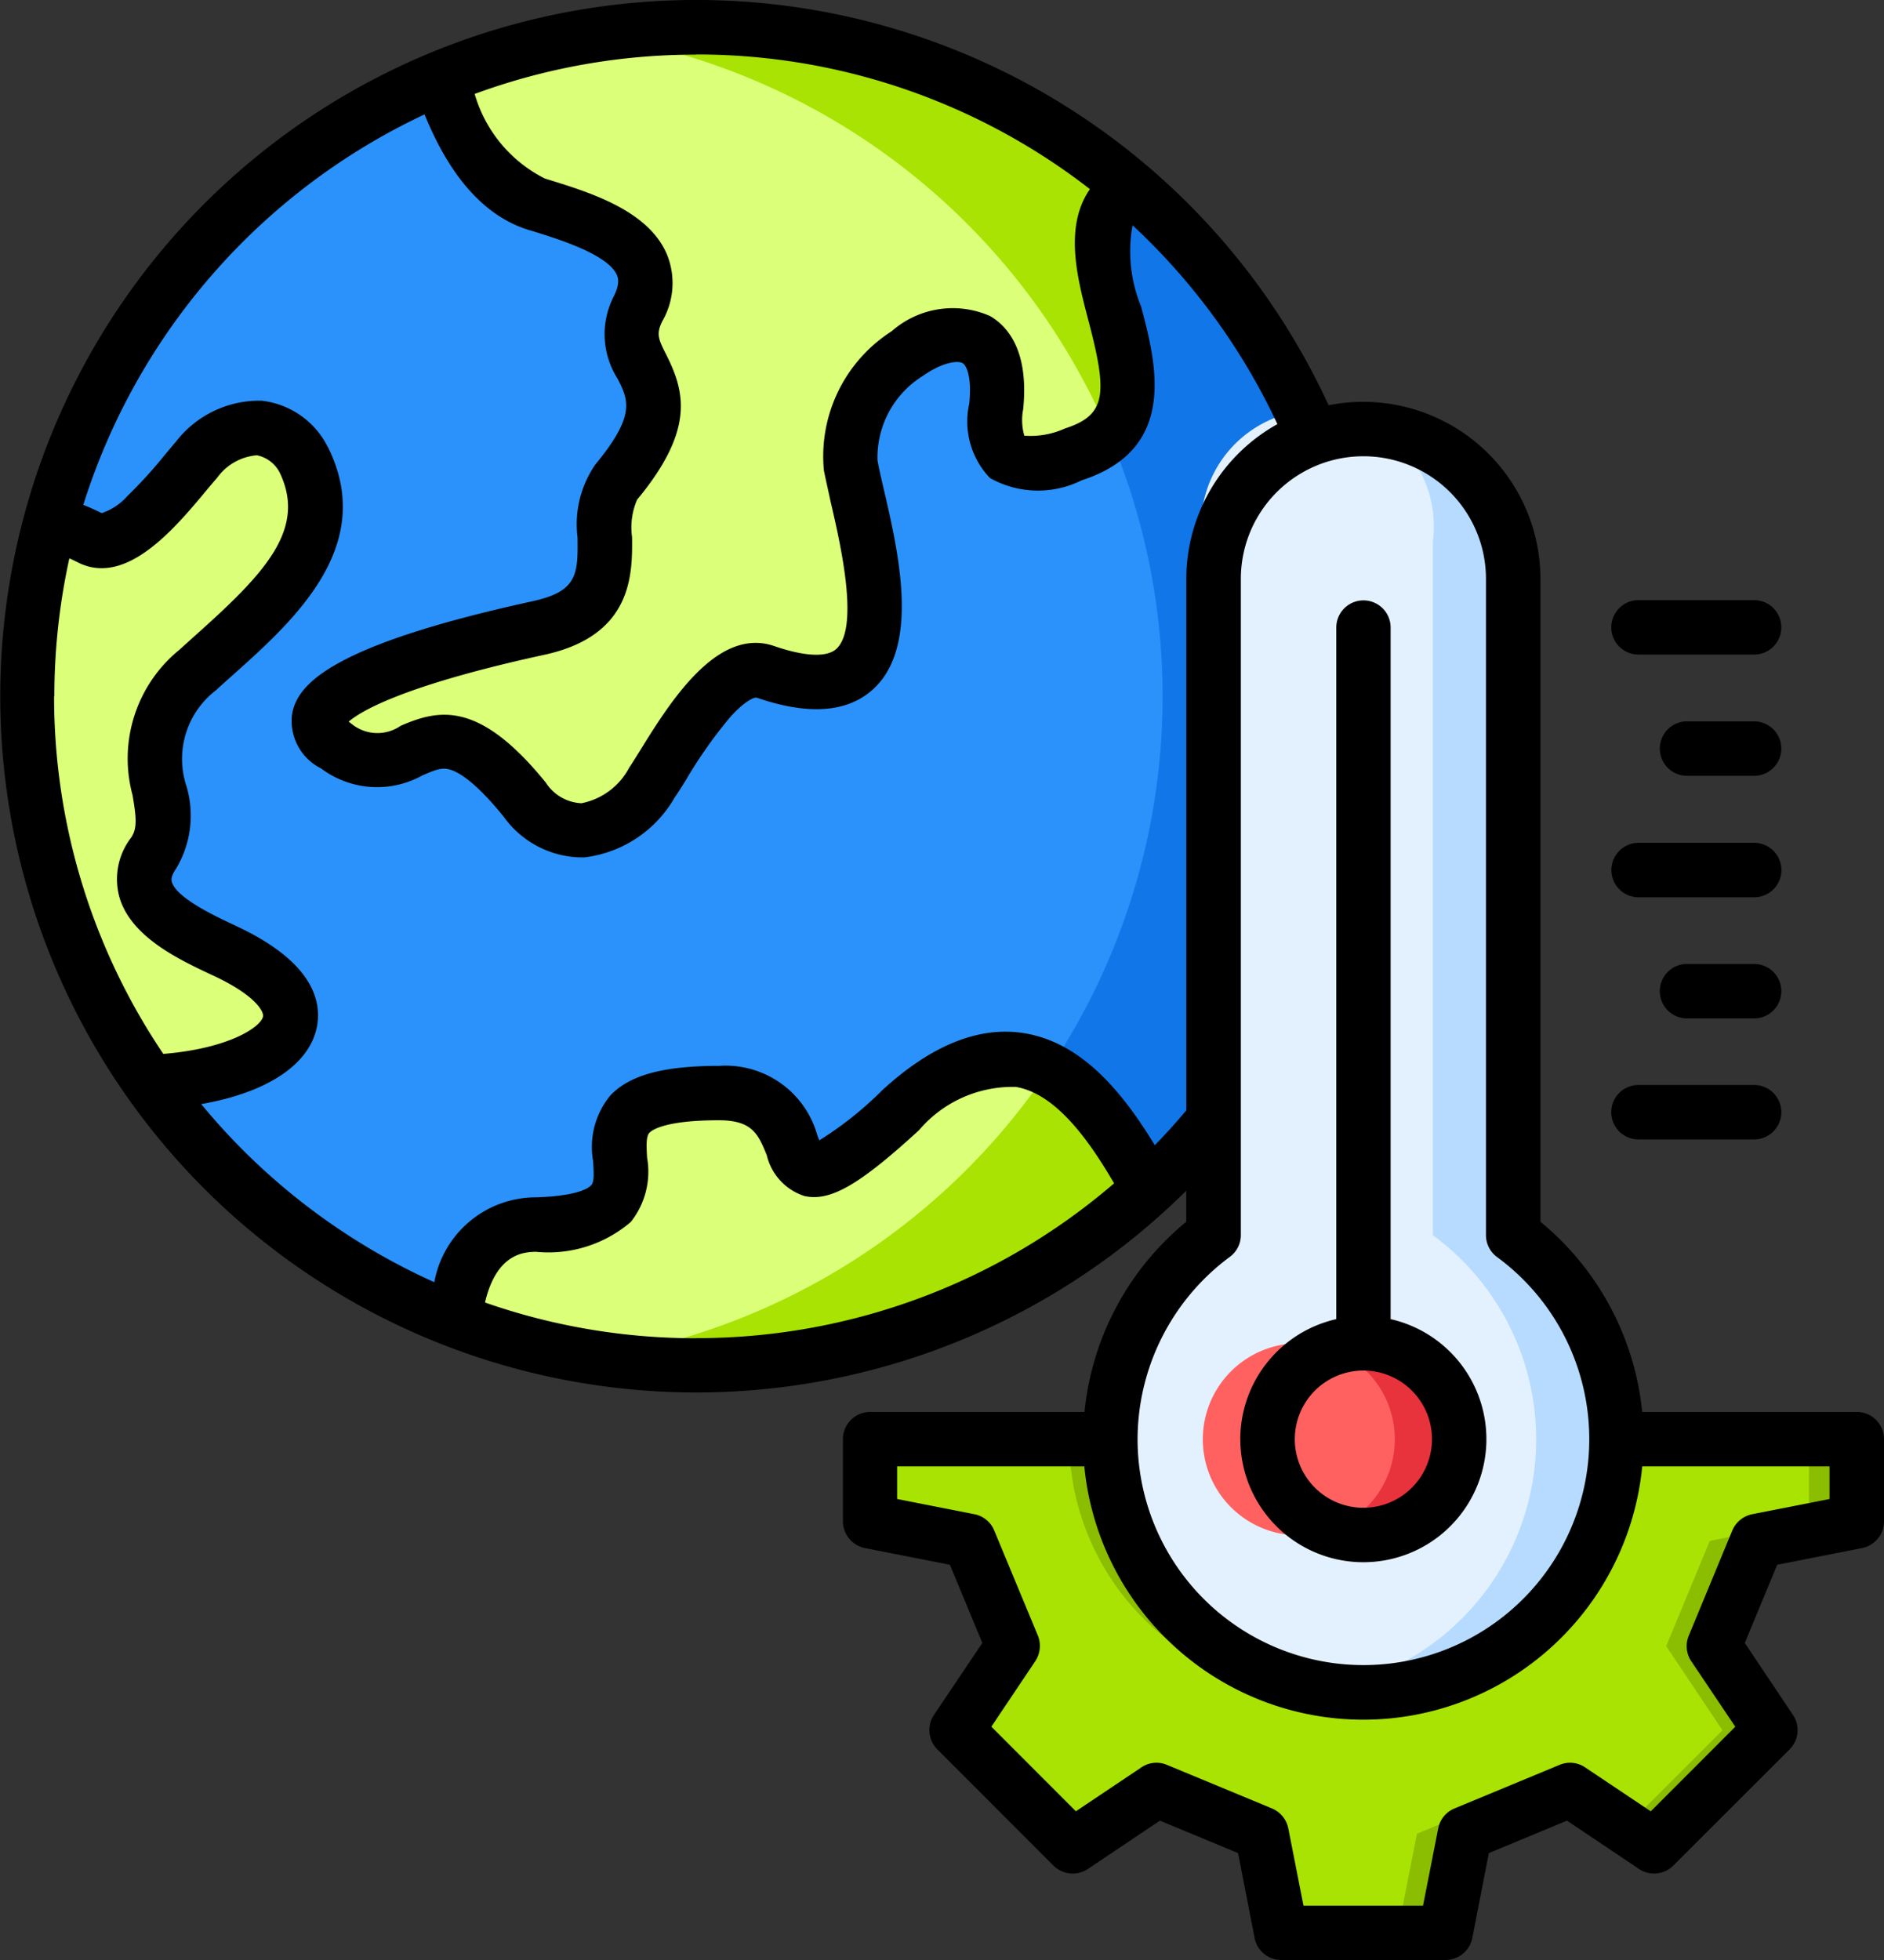 <svg xmlns="http://www.w3.org/2000/svg" width="56.917" height="59.194" viewBox="0 0 56.917 59.194">
  <rect x="0" y="0" width="56.917" height="59.194" fill="#333333" stroke="none"/>
  <g id="global-warming_11226388" transform="translate(0)">
    <path id="Trazado_1048842" data-name="Trazado 1048842" d="M237.362,374.014V376.5l3,.592,1.317,3.176-1.7,2.541,3.513,3.512,2.541-1.7,3.176,1.317.591,3h4.967l.592-3,3.176-1.317,2.541,1.7,3.513-3.512-1.7-2.541,1.317-3.176,3-.592v-2.484h-7.274a7.643,7.643,0,0,1-15.287,0h-7.274Z" transform="translate(-211.093 -330.555)" fill="#8bbd00" fill-rule="evenodd"/>
    <path id="Trazado_1048843" data-name="Trazado 1048843" d="M265.751,376.5l-3,.592-1.317,3.176,1.7,2.541-2.93,2.93-2.227-1.494-4.072,1.689-.592,3H249.8l-.591-3-4.072-1.689-2.227,1.493-2.93-2.93,1.7-2.541-1.317-3.176-3-.591v-2.484h7.274a7.643,7.643,0,0,0,15.286,0h5.824V376.5Z" transform="translate(-211.097 -330.554)" fill="#a8e304" fill-rule="evenodd"/>
    <path id="Trazado_1048844" data-name="Trazado 1048844" d="M289.951,374.014a7.643,7.643,0,0,0,7.233,7.632,7.677,7.677,0,0,1-8.477-7.632Z" transform="translate(-256.408 -330.555)" fill="#8bbd00" fill-rule="evenodd"/>
    <ellipse id="Elipse_12248" data-name="Elipse 12248" cx="20.203" cy="20.203" rx="20.203" ry="20.203" transform="translate(0.825 0.829)" fill="#1176e8"/>
    <g id="Grupo_1182269" data-name="Grupo 1182269" transform="translate(0.825 0.824)">
      <path id="Trazado_1048845" data-name="Trazado 1048845" d="M37.892,52.988a20.206,20.206,0,0,1,0-39.947,20.206,20.206,0,0,1,0,39.947Z" transform="translate(-20.743 -12.806)" fill="#2a92fa" fill-rule="evenodd"/>
      <path id="Trazado_1048846" data-name="Trazado 1048846" d="M118.486,23.942c4.055-1.305-1.03-6.322,1.733-8.057a20.228,20.228,0,0,0-20.856-3.3c.612,1.862,1.551,3.386,2.918,3.811,1.484.461,4.04,1.2,3.062,3.152-.953,1.9,1.962,2.072-.663,5.237-.992,1.2.8,3.7-2.3,4.4-.789.178-8.788,1.836-6.163,3.571,2.469,1.632,2.628-2.167,5.7,1.621,1.291,1.594,2.884.953,3.849-.518.674-1.027,2.146-3.778,3.422-3.339,4.981,1.712,2.943-4.253,2.572-6.236-.547-2.922,4.841-6.216,4.4-1.778-.181,1.806.632,1.992,2.332,1.445Z" transform="translate(-86.887 -11.04)" fill="#a8e304" fill-rule="evenodd"/>
      <path id="Trazado_1048847" data-name="Trazado 1048847" d="M118.486,25.7a2.682,2.682,0,0,0,1.087-.613A20.228,20.228,0,0,0,104.03,13.034a20.223,20.223,0,0,0-4.667,1.307c.612,1.862,1.551,3.386,2.918,3.811,1.484.461,4.04,1.2,3.062,3.152-.953,1.9,1.962,2.072-.663,5.237-.992,1.2.8,3.7-2.3,4.4-.789.178-8.788,1.836-6.163,3.571,2.469,1.632,2.628-2.167,5.7,1.621,1.291,1.594,2.884.953,3.849-.518.674-1.027,2.146-3.778,3.422-3.339,4.981,1.712,2.943-4.253,2.572-6.236-.547-2.922,4.841-6.217,4.4-1.778-.181,1.806.632,1.992,2.332,1.445Z" transform="translate(-86.888 -12.8)" fill="#dbff78" fill-rule="evenodd"/>
      <path id="Trazado_1048848" data-name="Trazado 1048848" d="M24.437,133.853c3.983-.16,6.024-2.2,2.292-3.953-1.174-.552-3.2-1.461-2.168-2.959,1.006-1.459-1.2-3.216,1.334-5.53,1.888-1.724,4.5-3.7,3.21-6.332-.884-1.467-2.274-1.121-3.242-.016-.676.771-2.21,2.876-3.215,2.366A4.039,4.039,0,0,0,21.421,117a20.239,20.239,0,0,0,3.016,16.851Z" transform="translate(-20.743 -101.998)" fill="#dbff78" fill-rule="evenodd"/>
      <path id="Trazado_1048849" data-name="Trazado 1048849" d="M144.063,277.841c-4.729,4.336-1.828-.517-5.491-.517-6.067,0-.057,3.823-5.548,3.968-1.759.046-2.29,1.579-2.44,2.894a20.23,20.23,0,0,0,20.965-3.962c-1.533-2.823-3.708-5.847-7.486-2.383Z" transform="translate(-117.682 -245.134)" fill="#a8e304" fill-rule="evenodd"/>
      <path id="Trazado_1048850" data-name="Trazado 1048850" d="M144.063,277.842c-4.729,4.336-1.828-.517-5.491-.517-6.067,0-.057,3.823-5.548,3.968-1.759.046-2.29,1.579-2.44,2.894a20.067,20.067,0,0,0,4.246,1.13,20.2,20.2,0,0,0,13.712-8.7C147.353,276.008,145.9,276.16,144.063,277.842Z" transform="translate(-117.682 -245.134)" fill="#dbff78" fill-rule="evenodd"/>
      <path id="Trazado_1048851" data-name="Trazado 1048851" d="M311.414,138.593a7.65,7.65,0,1,1-9.057,0V118.762a4.528,4.528,0,0,1,9.057,0Z" transform="translate(-266.524 -102.113)" fill="#b6dbff" fill-rule="evenodd"/>
      <path id="Trazado_1048852" data-name="Trazado 1048852" d="M305.672,152.312a7.65,7.65,0,0,1-3.315-13.719V118.762a3.517,3.517,0,1,1,6.629-1.119v20.949a7.65,7.65,0,0,1-3.315,13.719Z" transform="translate(-266.524 -102.113)" fill="#e3f1ff" fill-rule="evenodd"/>
    </g>
    <circle id="Elipse_12249" data-name="Elipse 12249" cx="2.897" cy="2.897" r="2.897" transform="translate(37.081 43.47) rotate(-45)" fill="#e8333c"/>
    <path id="Trazado_1048853" data-name="Trazado 1048853" d="M341.626,356.332a2.9,2.9,0,1,1,1.924-2.729A2.9,2.9,0,0,1,341.626,356.332Z" transform="translate(-301.412 -310.133)" fill="#ff6161" fill-rule="evenodd"/>
    <path id="Trazado_1048854" data-name="Trazado 1048854" d="M68.994,48.309H63.332a8.467,8.467,0,0,1-16.855,0H40.822v.985l2.333.459a.815.815,0,0,1,.6.492l1.319,3.174a.833.833,0,0,1-.079.773L43.669,56.17l2.553,2.555L48.2,57.4a.812.812,0,0,1,.77-.078l3.176,1.317a.831.831,0,0,1,.493.6l.459,2.335h3.612l.459-2.335a.818.818,0,0,1,.493-.6l3.176-1.317a.814.814,0,0,1,.77.078l1.982,1.326,2.553-2.555-1.33-1.978a.817.817,0,0,1-.074-.773l1.313-3.174a.835.835,0,0,1,.6-.492l2.338-.459v-.985Zm-20.908-.822a6.865,6.865,0,0,1,2.78-5.5.815.815,0,0,0,.34-.662V21.505a3.7,3.7,0,1,1,7.405,0V41.325a.822.822,0,0,0,.334.661,6.823,6.823,0,1,1-10.859,5.5Zm1.472-9.928V21.505a5.358,5.358,0,0,1,2.752-4.673,19.414,19.414,0,0,0-4.376-6.006,4.393,4.393,0,0,0,.26,2.459c.453,1.713,1.132,4.3-1.795,5.243a2.963,2.963,0,0,1-2.769-.066A2.462,2.462,0,0,1,43,16.218c.085-.833-.091-1.167-.2-1.228-.147-.087-.617-.025-1.195.382a2.9,2.9,0,0,0-1.376,2.555c.04.228.108.521.187.862.442,1.895,1.11,4.758-.328,6.057-.776.7-1.953.782-3.51.247-.04-.015-.311.042-.81.6A14.008,14.008,0,0,0,34.429,27.6c-.119.192-.226.364-.323.5a3.64,3.64,0,0,1-2.735,1.817c-.04,0-.085,0-.13,0a2.937,2.937,0,0,1-2.31-1.235c-.844-1.039-1.353-1.347-1.636-1.422-.238-.064-.43.014-.815.181a2.819,2.819,0,0,1-3.063-.212,1.6,1.6,0,0,1-.872-1.655c.164-.872,1.127-2.044,7.179-3.375l.13-.029c1.33-.3,1.325-.841,1.313-1.919a3.171,3.171,0,0,1,.538-2.2c1.223-1.481,1-1.945.674-2.587a2.5,2.5,0,0,1-.113-2.5c.193-.389.119-.565.091-.631-.266-.624-1.761-1.088-2.57-1.337l-.1-.029c-1.313-.408-2.367-1.58-3.142-3.489a19.485,19.485,0,0,0-10.31,11.793,5.98,5.98,0,0,1,.555.249,1.788,1.788,0,0,0,.776-.515,13.9,13.9,0,0,0,1.149-1.265c.125-.146.232-.277.323-.383a3.18,3.18,0,0,1,2.587-1.232A2.551,2.551,0,0,1,23.61,17.5l.034.063c1.449,2.965-1.059,5.21-2.893,6.849-.17.153-.34.3-.5.452a2.611,2.611,0,0,0-.9,2.9,3.11,3.11,0,0,1-.311,2.49c-.17.247-.142.361-.13.4.13.486,1.325,1.045,1.9,1.314l.074.036c2.282,1.072,2.565,2.247,2.406,3.044-.232,1.142-1.529,1.979-3.493,2.319a19.49,19.49,0,0,0,7.043,5.38,3.119,3.119,0,0,1,3.035-2.563c1.3-.034,1.631-.286,1.7-.362.1-.1.085-.357.062-.733a2.448,2.448,0,0,1,.515-1.976c.583-.621,1.6-.9,3.3-.9A2.877,2.877,0,0,1,38.409,38.3c.017.05.04.108.062.162a10.6,10.6,0,0,0,1.9-1.512C41.863,35.58,43.312,35,44.682,35.23c1.716.287,2.944,1.765,3.924,3.38q.493-.506.951-1.051ZM34.746,44.439a19.286,19.286,0,0,1-6.375-1.079c.351-1.5,1.195-1.522,1.534-1.532a3.83,3.83,0,0,0,2.87-.9,2.44,2.44,0,0,0,.493-1.944c-.023-.393-.028-.64.068-.748.085-.089.487-.38,2.1-.38,1.013,0,1.189.42,1.449,1.058a1.71,1.71,0,0,0,1.132,1.229c.781.175,1.653-.325,3.465-1.986a3.712,3.712,0,0,1,2.927-1.308c1.189.2,2.185,1.567,2.967,2.912a19.33,19.33,0,0,1-12.631,4.675ZM15.361,25.053a19.438,19.438,0,0,1,.453-4.167c.085.037.17.078.26.123,1.455.739,2.933-1.033,3.906-2.206.113-.134.215-.254.3-.352a1.642,1.642,0,0,1,1.2-.678.994.994,0,0,1,.7.546c.8,1.7-.481,3.035-2.531,4.868-.175.157-.345.311-.515.464a4.232,4.232,0,0,0-1.41,4.387c.108.645.153,1-.045,1.284a2.057,2.057,0,0,0-.362,1.762c.328,1.221,1.806,1.915,2.78,2.373l.079.036c1.3.61,1.517,1.1,1.489,1.229-.068.324-1.042.969-3.012,1.13a19.284,19.284,0,0,1-3.3-10.8ZM34.746,5.668a19.364,19.364,0,0,1,11.9,4.067c-.787,1.137-.385,2.68-.045,3.969.577,2.2.555,2.852-.708,3.259a2.517,2.517,0,0,1-1.229.218,1.705,1.705,0,0,1-.034-.8c.175-1.739-.447-2.489-1-2.813a2.792,2.792,0,0,0-2.972.458,4.485,4.485,0,0,0-2.049,4.2c.051.264.125.574.2.933.289,1.238.889,3.814.175,4.463-.289.26-.957.229-1.874-.087-1.727-.593-3.148,1.688-4.082,3.2-.113.179-.209.339-.3.471a2.084,2.084,0,0,1-1.444,1.076,1.355,1.355,0,0,1-1.076-.624c-2.01-2.476-3.221-2.223-4.388-1.713a1.236,1.236,0,0,1-1.5-.077c-.023-.018-.051-.035-.068-.05.323-.282,1.54-1.061,5.82-2l.142-.031c2.627-.593,2.61-2.439,2.6-3.542a2.1,2.1,0,0,1,.153-1.132c1.766-2.13,1.427-3.283.883-4.372-.238-.47-.317-.628-.119-1.023a2.3,2.3,0,0,0,.136-2.013c-.561-1.325-2.316-1.867-3.6-2.263l-.091-.029a4.142,4.142,0,0,1-2.117-2.553,19.31,19.31,0,0,1,6.681-1.187ZM70.636,47.487v2.482a.823.823,0,0,1-.662.807l-2.565.505-.979,2.361,1.455,2.173a.819.819,0,0,1-.1,1.04l-3.516,3.511a.819.819,0,0,1-1.036.1l-2.174-1.458-2.361.98-.5,2.565a.826.826,0,0,1-.81.664H52.422a.82.82,0,0,1-.8-.664l-.5-2.565-2.361-.98-2.174,1.458a.827.827,0,0,1-1.042-.1l-3.51-3.511a.827.827,0,0,1-.1-1.04l1.461-2.173-.979-2.361-2.565-.505a.828.828,0,0,1-.668-.807V47.487A.823.823,0,0,1,40,46.665h6.483a8.5,8.5,0,0,1,3.074-5.743v-.939a21.027,21.027,0,1,1,4.3-23.721,5.355,5.355,0,0,1,6.4,5.244V40.922a8.527,8.527,0,0,1,3.074,5.743h6.483A.821.821,0,0,1,70.636,47.487Zm-17.8,0a2.072,2.072,0,1,1,2.072,2.072A2.074,2.074,0,0,1,52.835,47.487Zm-1.647,0a3.723,3.723,0,0,1,2.9-3.625V22.976a.821.821,0,1,1,1.642,0V43.862a3.717,3.717,0,1,1-4.541,3.625ZM66.712,33.135H64.685a.822.822,0,0,0,0,1.645h2.027a.822.822,0,0,0,0-1.645Zm-3.493,5.3h3.493a.822.822,0,0,0,0-1.645H63.219a.822.822,0,0,0,0,1.645Zm0-14.643h3.493a.822.822,0,0,0,0-1.644H63.219a.822.822,0,0,0,0,1.644Zm3.493,2.017H64.685a.822.822,0,0,0,0,1.644h2.027a.822.822,0,0,0,0-1.644ZM62.4,30.3a.822.822,0,0,0,.821.822h3.493a.822.822,0,0,0,0-1.645H63.219A.822.822,0,0,0,62.4,30.3Z" transform="translate(-13.719 -4.023)" fill-rule="evenodd"/>
  </g>
</svg>
